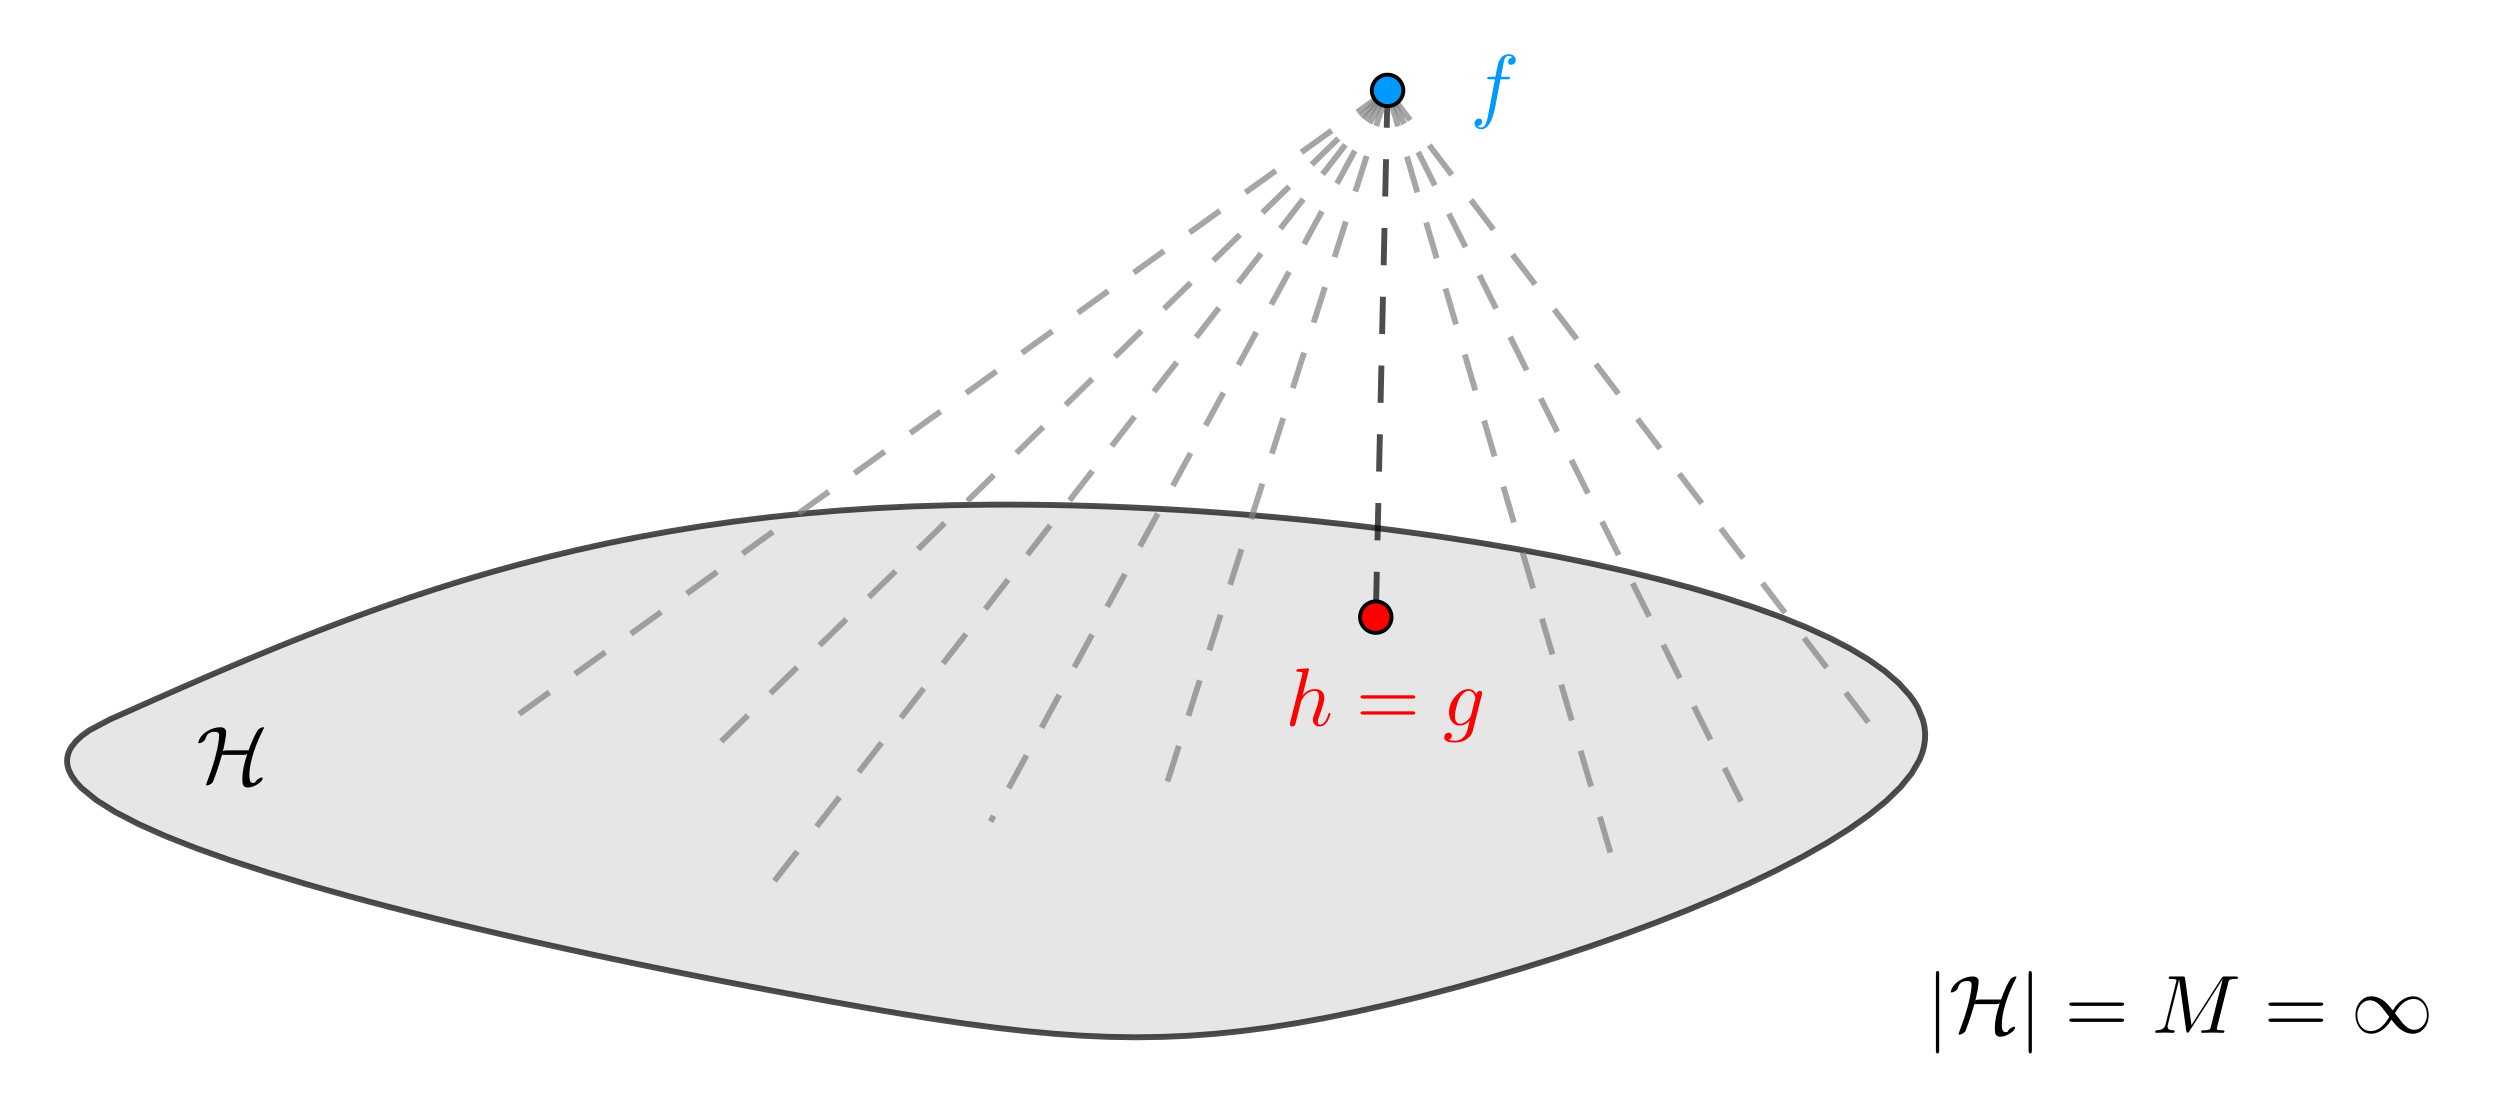 <svg version="1.1" xmlns="http://www.w3.org/2000/svg" xmlns:xlink="http://www.w3.org/1999/xlink" width="636" height="279"><defs><clipPath id="RiaKsmtNDLku"><path fill="none" stroke="none" d=" M 0 0 L 636 0 L 636 279 L 0 279 L 0 0 Z"/></clipPath></defs><g transform="scale(1,1)" clip-path="url(#RiaKsmtNDLku)"><g><path fill="none" stroke="rgb(0,0,0)" paint-order="fill stroke markers" d=" M 28 183 L 22.791 185.754 L 20.838 187.16 L 19.303 188.582 L 18.176 190.021 L 17.761 190.747 L 17.444 191.475 L 17.223 192.208 L 17.097 192.943 L 17.063 193.682 L 17.121 194.424 L 17.27 195.169 L 17.507 195.916 L 18.242 197.419 L 19.314 198.931 L 20.712 200.451 L 24.44 203.511 L 29.333 206.589 L 35.298 209.677 L 42.241 212.766 L 50.071 215.845 L 58.695 218.906 L 68.019 221.94 L 77.951 224.937 L 83.115 226.418 L 88.397 227.888 L 93.785 229.343 L 99.267 230.784 L 104.83 232.208 L 110.465 233.616 L 116.159 235.004 L 121.9 236.374 L 127.677 237.722 L 133.479 239.049 L 139.293 240.353 L 145.109 241.633 L 150.914 242.887 L 156.697 244.115 L 162.446 245.315 L 168.15 246.487 L 173.797 247.629 L 179.376 248.739 L 184.875 249.818 L 190.282 250.863 L 195.585 251.873 L 200.774 252.848 L 210.762 254.686 L 220.211 256.37 L 229.165 257.895 L 237.674 259.257 L 245.785 260.452 L 253.549 261.476 L 261.015 262.325 L 268.232 262.994 L 275.249 263.479 L 282.115 263.777 L 288.881 263.882 L 295.593 263.791 L 302.303 263.5 L 309.059 263.005 L 315.911 262.301 L 322.907 261.384 L 330.097 260.25 L 337.53 258.895 L 345.255 257.314 L 353.273 255.513 L 361.531 253.502 L 369.973 251.296 L 378.541 248.907 L 387.178 246.35 L 395.828 243.636 L 404.434 240.78 L 412.938 237.795 L 421.284 234.694 L 429.414 231.491 L 437.273 228.198 L 444.802 224.829 L 451.944 221.397 L 458.644 217.916 L 464.844 214.399 L 470.486 210.858 L 475.514 207.308 L 479.872 203.762 L 483.501 200.233 L 486.346 196.733 L 488.348 193.278 L 489.021 191.57 L 489.478 189.876 L 489.723 188.196 L 489.76 186.532 L 489.593 184.882 L 489.226 183.249 L 487.907 180.029 L 486.963 178.444 L 485.836 176.877 L 483.044 173.795 L 479.564 170.786 L 475.427 167.853 L 470.666 164.999 L 465.312 162.229 L 459.397 159.543 L 452.953 156.947 L 446.013 154.442 L 438.607 152.032 L 430.769 149.72 L 422.529 147.509 L 413.92 145.402 L 404.974 143.403 L 395.723 141.514 L 386.199 139.738 L 376.433 138.079 L 366.458 136.539 L 361.401 135.815 L 356.305 135.122 L 351.172 134.461 L 346.006 133.831 L 340.813 133.234 L 335.594 132.669 L 330.356 132.137 L 325.101 131.639 L 319.833 131.174 L 314.557 130.744 L 309.277 130.348 L 303.996 129.987 L 298.719 129.661 L 293.449 129.371 L 288.19 129.117 L 282.948 128.9 L 277.724 128.719 L 272.524 128.576 L 267.352 128.47 L 262.211 128.403 L 257.106 128.373 L 252.04 128.383 L 242.042 128.52 L 232.25 128.817 L 222.695 129.277 L 213.386 129.897 L 204.314 130.673 L 195.471 131.597 L 186.847 132.665 L 178.433 133.87 L 170.22 135.206 L 162.199 136.667 L 154.361 138.247 L 146.696 139.941 L 139.196 141.742 L 131.851 143.644 L 124.652 145.642 L 117.591 147.729 L 110.657 149.899 L 103.842 152.148 L 97.136 154.467 L 90.531 156.852 L 84.018 159.297 L 77.587 161.796 L 71.228 164.342 L 64.934 166.93 L 58.695 169.554 L 52.501 172.207 L 46.344 174.884 L 40.214 177.58 L 34.102 180.287 L 28 183 Z" stroke-opacity="0.698" stroke-linecap="round" stroke-linejoin="round" stroke-miterlimit="10" stroke-width="1.5"/><path fill="rgb(0,0,0)" stroke="none" paint-order="stroke fill markers" fill-rule="evenodd" d=" M 28 183 L 22.791 185.754 L 20.838 187.16 L 19.303 188.582 L 18.176 190.021 L 17.761 190.747 L 17.444 191.475 L 17.223 192.208 L 17.097 192.943 L 17.063 193.682 L 17.121 194.424 L 17.27 195.169 L 17.507 195.916 L 18.242 197.419 L 19.314 198.931 L 20.712 200.451 L 24.44 203.511 L 29.333 206.589 L 35.298 209.677 L 42.241 212.766 L 50.071 215.845 L 58.695 218.906 L 68.019 221.94 L 77.951 224.937 L 83.115 226.418 L 88.397 227.888 L 93.785 229.343 L 99.267 230.784 L 104.83 232.208 L 110.465 233.616 L 116.159 235.004 L 121.9 236.374 L 127.677 237.722 L 133.479 239.049 L 139.293 240.353 L 145.109 241.633 L 150.914 242.887 L 156.697 244.115 L 162.446 245.315 L 168.15 246.487 L 173.797 247.629 L 179.376 248.739 L 184.875 249.818 L 190.282 250.863 L 195.585 251.873 L 200.774 252.848 L 210.762 254.686 L 220.211 256.37 L 229.165 257.895 L 237.674 259.257 L 245.785 260.452 L 253.549 261.476 L 261.015 262.325 L 268.232 262.994 L 275.249 263.479 L 282.115 263.777 L 288.881 263.882 L 295.593 263.791 L 302.303 263.5 L 309.059 263.005 L 315.911 262.301 L 322.907 261.384 L 330.097 260.25 L 337.53 258.895 L 345.255 257.314 L 353.273 255.513 L 361.531 253.502 L 369.973 251.296 L 378.541 248.907 L 387.178 246.35 L 395.828 243.636 L 404.434 240.78 L 412.938 237.795 L 421.284 234.694 L 429.414 231.491 L 437.273 228.198 L 444.802 224.829 L 451.944 221.397 L 458.644 217.916 L 464.844 214.399 L 470.486 210.858 L 475.514 207.308 L 479.872 203.762 L 483.501 200.233 L 486.346 196.733 L 488.348 193.278 L 489.021 191.57 L 489.478 189.876 L 489.723 188.196 L 489.76 186.532 L 489.593 184.882 L 489.226 183.249 L 487.907 180.029 L 486.963 178.444 L 485.836 176.877 L 483.044 173.795 L 479.564 170.786 L 475.427 167.853 L 470.666 164.999 L 465.312 162.229 L 459.397 159.543 L 452.953 156.947 L 446.013 154.442 L 438.607 152.032 L 430.769 149.72 L 422.529 147.509 L 413.92 145.402 L 404.974 143.403 L 395.723 141.514 L 386.199 139.738 L 376.433 138.079 L 366.458 136.539 L 361.401 135.815 L 356.305 135.122 L 351.172 134.461 L 346.006 133.831 L 340.813 133.234 L 335.594 132.669 L 330.356 132.137 L 325.101 131.639 L 319.833 131.174 L 314.557 130.744 L 309.277 130.348 L 303.996 129.987 L 298.719 129.661 L 293.449 129.371 L 288.19 129.117 L 282.948 128.9 L 277.724 128.719 L 272.524 128.576 L 267.352 128.47 L 262.211 128.403 L 257.106 128.373 L 252.04 128.383 L 242.042 128.52 L 232.25 128.817 L 222.695 129.277 L 213.386 129.897 L 204.314 130.673 L 195.471 131.597 L 186.847 132.665 L 178.433 133.87 L 170.22 135.206 L 162.199 136.667 L 154.361 138.247 L 146.696 139.941 L 139.196 141.742 L 131.851 143.644 L 124.652 145.642 L 117.591 147.729 L 110.657 149.899 L 103.842 152.148 L 97.136 154.467 L 90.531 156.852 L 84.018 159.297 L 77.587 161.796 L 71.228 164.342 L 64.934 166.93 L 58.695 169.554 L 52.501 172.207 L 46.344 174.884 L 40.214 177.58 L 34.102 180.287 L 28 183 Z" fill-opacity="0.098"/><g transform="scale(21,21)"><g transform="translate(2.381,9.493)"><path fill="rgb(0,0,0)" stroke="none" paint-order="stroke fill markers" d=" M 0.308 -0.348 L 0.308 -0.348 L 0.27 -0.223 Q 0.239 -0.123 0.199 -0.022 Q 0.19 -0.003 0.153 0.015 Q 0.136 0.022 0.126 0.022 Q 0.115 0.022 0.115 0.015 Q 0.115 0.012 0.125 -0.015 Q 0.242 -0.317 0.27 -0.532 Q 0.274 -0.565 0.274 -0.584 Q 0.274 -0.615 0.246 -0.625 Q 0.237 -0.628 0.226 -0.628 Q 0.151 -0.628 0.123 -0.581 L 0.123 -0.58 Q 0.114 -0.564 0.106 -0.54 Q 0.096 -0.51 0.049 -0.493 Q 0.037 -0.489 0.03 -0.489 Q 0.028 -0.489 0.02 -0.492 Q 0.036 -0.58 0.134 -0.638 Q 0.211 -0.683 0.292 -0.683 Q 0.356 -0.678 0.359 -0.626 Q 0.359 -0.597 0.346 -0.516 Q 0.332 -0.44 0.319 -0.393 Q 0.335 -0.403 0.364 -0.403 L 0.63 -0.403 Q 0.681 -0.544 0.729 -0.627 Q 0.742 -0.65 0.749 -0.656 Q 0.784 -0.683 0.807 -0.683 Q 0.818 -0.683 0.818 -0.675 Q 0.818 -0.671 0.811 -0.661 Q 0.707 -0.461 0.662 -0.272 Q 0.64 -0.177 0.64 -0.103 Q 0.64 -0.036 0.657 -0.019 L 0.657 -0.019 Q 0.668 -0.008 0.686 -0.008 Q 0.694 -0.008 0.711 -0.013 Q 0.715 -0.035 0.742 -0.053 Q 0.772 -0.074 0.791 -0.074 Q 0.801 -0.074 0.801 -0.066 Q 0.801 -0.034 0.743 0.005 Q 0.68 0.047 0.62 0.047 Q 0.566 0.047 0.558 -0.006 Q 0.555 -0.022 0.555 -0.06 Q 0.555 -0.182 0.614 -0.358 Q 0.598 -0.348 0.569 -0.348 L 0.308 -0.348 Z"/></g></g><path fill="none" stroke="rgb(0,0,0)" paint-order="fill stroke markers" d=" M 353 23 L 350 157" stroke-opacity="0.698" stroke-linejoin="round" stroke-miterlimit="10" stroke-width="1.5" stroke-dasharray="9.5,8"/><path fill="none" stroke="rgb(128,128,128)" paint-order="fill stroke markers" d=" M 353 23 L 477 186" stroke-opacity="0.698" stroke-linejoin="round" stroke-miterlimit="10" stroke-width="1.5" stroke-dasharray="9.5,8"/><path fill="none" stroke="rgb(128,128,128)" paint-order="fill stroke markers" d=" M 353 23 L 410 218" stroke-opacity="0.698" stroke-linejoin="round" stroke-miterlimit="10" stroke-width="1.5" stroke-dasharray="9.5,8"/><path fill="none" stroke="rgb(128,128,128)" paint-order="fill stroke markers" d=" M 353 23 L 126 186" stroke-opacity="0.698" stroke-linejoin="round" stroke-miterlimit="10" stroke-width="1.5" stroke-dasharray="9.5,8"/><path fill="none" stroke="rgb(128,128,128)" paint-order="fill stroke markers" d=" M 353 23 L 179 193" stroke-opacity="0.698" stroke-linejoin="round" stroke-miterlimit="10" stroke-width="1.5" stroke-dasharray="9.5,8"/><path fill="none" stroke="rgb(128,128,128)" paint-order="fill stroke markers" d=" M 353 23 L 445 208" stroke-opacity="0.698" stroke-linejoin="round" stroke-miterlimit="10" stroke-width="1.5" stroke-dasharray="9.5,8"/><path fill="none" stroke="rgb(128,128,128)" paint-order="fill stroke markers" d=" M 353 23 L 194 228" stroke-opacity="0.698" stroke-linejoin="round" stroke-miterlimit="10" stroke-width="1.5" stroke-dasharray="9.5,8"/><path fill="none" stroke="rgb(128,128,128)" paint-order="fill stroke markers" d=" M 353 23 L 296 202" stroke-opacity="0.698" stroke-linejoin="round" stroke-miterlimit="10" stroke-width="1.5" stroke-dasharray="9.5,8"/><path fill="none" stroke="rgb(128,128,128)" paint-order="fill stroke markers" d=" M 353 23 L 252 209" stroke-opacity="0.698" stroke-linejoin="round" stroke-miterlimit="10" stroke-width="1.5" stroke-dasharray="9.5,8"/><path fill="rgb(0,153,255)" stroke="none" paint-order="stroke fill markers" d=" M 357 23 C 357 25.209 355.209 27 353 27 C 350.791 27 349 25.209 349 23 C 349 20.791 350.791 19 353 19 C 355.209 19 357 20.791 357 23 Z" fill-opacity="1"/><path fill="none" stroke="rgb(0,0,0)" paint-order="fill stroke markers" d=" M 357 23 C 357 25.209 355.209 27 353 27 C 350.791 27 349 25.209 349 23 C 349 20.791 350.791 19 353 19 C 355.209 19 357 20.791 357 23 Z" stroke-opacity="1" stroke-linecap="round" stroke-linejoin="round" stroke-miterlimit="10"/><g transform="scale(21,21)"><g transform="translate(17.81,1.361)"><path fill="rgb(0,153,255)" stroke="none" paint-order="stroke fill markers" d=" M 0.367 -0.4 L 0.367 -0.4 L 0.307 -0.083 Q 0.298 -0.021 0.271 0.059 Q 0.261 0.088 0.251 0.108 Q 0.216 0.182 0.164 0.2 Q 0.151 0.205 0.138 0.205 Q 0.088 0.205 0.064 0.171 Q 0.053 0.156 0.053 0.136 Q 0.053 0.096 0.087 0.081 Q 0.097 0.076 0.108 0.076 Q 0.137 0.076 0.144 0.101 Q 0.145 0.106 0.145 0.111 Q 0.145 0.145 0.115 0.159 Q 0.104 0.164 0.09 0.165 Q 0.109 0.183 0.138 0.183 Q 0.182 0.183 0.207 0.085 Q 0.212 0.062 0.219 0.025 L 0.225 -0.005 L 0.3 -0.4 L 0.234 -0.4 Q 0.209 -0.4 0.207 -0.408 L 0.206 -0.408 L 0.206 -0.412 Q 0.206 -0.429 0.223 -0.431 L 0.223 -0.431 L 0.236 -0.431 L 0.305 -0.431 Q 0.329 -0.556 0.338 -0.588 Q 0.368 -0.688 0.444 -0.703 Q 0.455 -0.705 0.465 -0.705 Q 0.517 -0.705 0.541 -0.671 L 0.541 -0.671 Q 0.552 -0.656 0.552 -0.636 Q 0.552 -0.596 0.518 -0.581 Q 0.508 -0.576 0.497 -0.576 Q 0.468 -0.576 0.461 -0.601 Q 0.46 -0.606 0.46 -0.611 Q 0.46 -0.642 0.488 -0.657 Q 0.499 -0.664 0.514 -0.665 Q 0.495 -0.683 0.465 -0.683 Q 0.434 -0.683 0.418 -0.649 Q 0.411 -0.635 0.394 -0.545 L 0.373 -0.431 L 0.456 -0.431 Q 0.481 -0.431 0.483 -0.42 Q 0.483 -0.402 0.467 -0.4 L 0.466 -0.4 L 0.453 -0.4 L 0.367 -0.4 Z"/></g></g><path fill="rgb(255,0,0)" stroke="none" paint-order="stroke fill markers" d=" M 354 157 C 354 159.209 352.209 161 350 161 C 347.791 161 346 159.209 346 157 C 346 154.791 347.791 153 350 153 C 352.209 153 354 154.791 354 157 Z" fill-opacity="1"/><path fill="none" stroke="rgb(0,0,0)" paint-order="fill stroke markers" d=" M 354 157 C 354 159.209 352.209 161 350 161 C 347.791 161 346 159.209 346 157 C 346 154.791 347.791 153 350 153 C 352.209 153 354 154.791 354 157 Z" stroke-opacity="1" stroke-linecap="round" stroke-linejoin="round" stroke-miterlimit="10"/><g transform="scale(21,21)"><g transform="translate(15.571,8.79)"><path fill="rgb(255,0,0)" stroke="none" paint-order="stroke fill markers" d=" M 0.287 -0.683 L 0.209 -0.365 Q 0.271 -0.442 0.357 -0.442 Q 0.446 -0.442 0.467 -0.373 L 0.467 -0.372 Q 0.472 -0.355 0.472 -0.335 Q 0.472 -0.279 0.411 -0.115 Q 0.393 -0.071 0.393 -0.044 Q 0.393 -0.011 0.417 -0.011 Q 0.479 -0.011 0.515 -0.121 L 0.519 -0.135 Q 0.524 -0.151 0.529 -0.152 L 0.529 -0.153 L 0.534 -0.153 Q 0.546 -0.153 0.546 -0.143 Q 0.546 -0.126 0.525 -0.08 Q 0.482 0.011 0.415 0.011 Q 0.364 0.011 0.342 -0.032 Q 0.333 -0.05 0.333 -0.071 Q 0.333 -0.089 0.346 -0.126 Q 0.408 -0.284 0.408 -0.35 Q 0.408 -0.42 0.354 -0.42 Q 0.306 -0.42 0.258 -0.385 Q 0.221 -0.356 0.193 -0.299 L 0.19 -0.293 Q 0.186 -0.269 0.179 -0.248 Q 0.174 -0.225 0.162 -0.181 L 0.14 -0.091 L 0.121 -0.015 Q 0.114 0.006 0.09 0.01 Q 0.087 0.011 0.084 0.011 Q 0.06 0.011 0.056 -0.01 Q 0.055 -0.014 0.055 -0.017 Q 0.055 -0.025 0.059 -0.039 L 0.204 -0.615 L 0.207 -0.635 Q 0.207 -0.646 0.193 -0.649 L 0.193 -0.649 Q 0.181 -0.652 0.157 -0.652 Q 0.135 -0.652 0.133 -0.664 Q 0.133 -0.681 0.152 -0.684 L 0.274 -0.694 Q 0.287 -0.694 0.287 -0.683 Z"/></g><g transform="translate(16.425,8.79)"><path fill="rgb(255,0,0)" stroke="none" paint-order="stroke fill markers" d=" M 0.687 -0.327 L 0.09 -0.327 Q 0.058 -0.327 0.056 -0.347 Q 0.056 -0.367 0.089 -0.367 L 0.688 -0.367 Q 0.72 -0.367 0.721 -0.347 Q 0.721 -0.327 0.687 -0.327 M 0.688 -0.133 L 0.089 -0.133 Q 0.057 -0.133 0.056 -0.153 Q 0.056 -0.173 0.09 -0.173 L 0.687 -0.173 Q 0.719 -0.173 0.721 -0.153 Q 0.721 -0.133 0.688 -0.133 Z"/></g><g transform="translate(17.481,8.79)"><path fill="rgb(255,0,0)" stroke="none" paint-order="stroke fill markers" d=" M 0.471 -0.377 L 0.471 -0.377 L 0.36 0.067 Q 0.345 0.127 0.282 0.168 Q 0.224 0.205 0.148 0.205 Q 0.025 0.205 0.016 0.155 Q 0.015 0.15 0.015 0.144 Q 0.015 0.103 0.052 0.089 Q 0.061 0.086 0.069 0.086 Q 0.1 0.086 0.106 0.113 Q 0.107 0.117 0.107 0.121 Q 0.107 0.153 0.077 0.169 Q 0.072 0.171 0.066 0.173 Q 0.097 0.183 0.146 0.183 Q 0.244 0.183 0.29 0.075 L 0.323 -0.057 L 0.322 -0.058 Q 0.277 -0.008 0.221 -0.001 Q 0.213 0 0.206 0 Q 0.136 0 0.098 -0.061 Q 0.073 -0.102 0.073 -0.158 Q 0.073 -0.265 0.149 -0.354 Q 0.219 -0.436 0.3 -0.442 L 0.311 -0.442 Q 0.365 -0.442 0.398 -0.391 L 0.404 -0.379 Q 0.413 -0.417 0.445 -0.422 Q 0.471 -0.422 0.474 -0.395 L 0.471 -0.377 M 0.341 -0.128 L 0.341 -0.128 L 0.389 -0.319 Q 0.392 -0.331 0.392 -0.334 Q 0.392 -0.354 0.375 -0.382 L 0.375 -0.382 Q 0.363 -0.402 0.345 -0.412 Q 0.33 -0.42 0.312 -0.42 Q 0.26 -0.42 0.213 -0.353 Q 0.206 -0.342 0.2 -0.331 Q 0.168 -0.271 0.149 -0.164 Q 0.144 -0.133 0.144 -0.114 Q 0.144 -0.048 0.182 -0.028 Q 0.193 -0.022 0.209 -0.022 Q 0.248 -0.022 0.29 -0.058 Q 0.334 -0.096 0.341 -0.128 Z"/></g></g><g transform="scale(21,21)"><g transform="translate(23.333,12.512)"><path fill="rgb(0,0,0)" stroke="none" paint-order="stroke fill markers" d=" M 0.159 -0.717 L 0.159 0.217 Q 0.159 0.249 0.139 0.25 Q 0.119 0.25 0.119 0.217 L 0.119 -0.717 Q 0.119 -0.749 0.139 -0.75 Q 0.159 -0.75 0.159 -0.717 Z"/></g><g transform="translate(23.611,12.512)"><path fill="rgb(0,0,0)" stroke="none" paint-order="stroke fill markers" d=" M 0.308 -0.348 L 0.308 -0.348 L 0.27 -0.223 Q 0.239 -0.123 0.199 -0.022 Q 0.19 -0.003 0.153 0.015 Q 0.136 0.022 0.126 0.022 Q 0.115 0.022 0.115 0.015 Q 0.115 0.012 0.125 -0.015 Q 0.242 -0.317 0.27 -0.532 Q 0.274 -0.565 0.274 -0.584 Q 0.274 -0.615 0.246 -0.625 Q 0.237 -0.628 0.226 -0.628 Q 0.151 -0.628 0.123 -0.581 L 0.123 -0.58 Q 0.114 -0.564 0.106 -0.54 Q 0.096 -0.51 0.049 -0.493 Q 0.037 -0.489 0.03 -0.489 Q 0.028 -0.489 0.02 -0.492 Q 0.036 -0.58 0.134 -0.638 Q 0.211 -0.683 0.292 -0.683 Q 0.356 -0.678 0.359 -0.626 Q 0.359 -0.597 0.346 -0.516 Q 0.332 -0.44 0.319 -0.393 Q 0.335 -0.403 0.364 -0.403 L 0.63 -0.403 Q 0.681 -0.544 0.729 -0.627 Q 0.742 -0.65 0.749 -0.656 Q 0.784 -0.683 0.807 -0.683 Q 0.818 -0.683 0.818 -0.675 Q 0.818 -0.671 0.811 -0.661 Q 0.707 -0.461 0.662 -0.272 Q 0.64 -0.177 0.64 -0.103 Q 0.64 -0.036 0.657 -0.019 L 0.657 -0.019 Q 0.668 -0.008 0.686 -0.008 Q 0.694 -0.008 0.711 -0.013 Q 0.715 -0.035 0.742 -0.053 Q 0.772 -0.074 0.791 -0.074 Q 0.801 -0.074 0.801 -0.066 Q 0.801 -0.034 0.743 0.005 Q 0.68 0.047 0.62 0.047 Q 0.566 0.047 0.558 -0.006 Q 0.555 -0.022 0.555 -0.06 Q 0.555 -0.182 0.614 -0.358 Q 0.598 -0.348 0.569 -0.348 L 0.308 -0.348 Z"/></g><g transform="translate(24.456,12.512)"><path fill="rgb(0,0,0)" stroke="none" paint-order="stroke fill markers" d=" M 0.159 -0.717 L 0.159 0.217 Q 0.159 0.249 0.139 0.25 Q 0.119 0.25 0.119 0.217 L 0.119 -0.717 Q 0.119 -0.749 0.139 -0.75 Q 0.159 -0.75 0.159 -0.717 Z"/></g><g transform="translate(25.011,12.512)"><path fill="rgb(0,0,0)" stroke="none" paint-order="stroke fill markers" d=" M 0.687 -0.327 L 0.09 -0.327 Q 0.058 -0.327 0.056 -0.347 Q 0.056 -0.367 0.089 -0.367 L 0.688 -0.367 Q 0.72 -0.367 0.721 -0.347 Q 0.721 -0.327 0.687 -0.327 M 0.688 -0.133 L 0.089 -0.133 Q 0.057 -0.133 0.056 -0.153 Q 0.056 -0.173 0.09 -0.173 L 0.687 -0.173 Q 0.719 -0.173 0.721 -0.153 Q 0.721 -0.133 0.688 -0.133 Z"/></g><g transform="translate(26.067,12.512)"><path fill="rgb(0,0,0)" stroke="none" paint-order="stroke fill markers" d=" M 0.926 -0.606 L 0.793 -0.073 Q 0.788 -0.055 0.788 -0.049 Q 0.788 -0.032 0.835 -0.031 L 0.836 -0.031 L 0.853 -0.031 Q 0.879 -0.031 0.881 -0.02 Q 0.881 0 0.862 0 L 0.738 -0.003 L 0.737 -0.003 L 0.614 0 L 0.613 0 Q 0.598 0 0.598 -0.012 Q 0.598 -0.029 0.614 -0.031 L 0.626 -0.031 Q 0.691 -0.031 0.704 -0.045 Q 0.71 -0.052 0.716 -0.073 Q 0.716 -0.074 0.717 -0.078 L 0.86 -0.651 L 0.859 -0.651 L 0.455 -0.018 Q 0.443 -0.001 0.433 0 Q 0.422 0 0.418 -0.023 L 0.332 -0.643 L 0.331 -0.643 L 0.195 -0.098 Q 0.191 -0.083 0.191 -0.075 Q 0.191 -0.038 0.239 -0.032 Q 0.248 -0.031 0.259 -0.031 Q 0.277 -0.031 0.277 -0.02 Q 0.277 0 0.259 0 L 0.159 -0.003 L 0.156 -0.003 L 0.057 0 L 0.056 0 Q 0.042 0 0.042 -0.012 Q 0.042 -0.031 0.06 -0.031 Q 0.139 -0.034 0.16 -0.081 Q 0.164 -0.091 0.168 -0.106 L 0.295 -0.615 Q 0.299 -0.631 0.299 -0.634 Q 0.299 -0.646 0.283 -0.649 L 0.282 -0.649 L 0.282 -0.649 Q 0.28 -0.65 0.277 -0.65 Q 0.253 -0.652 0.234 -0.652 Q 0.208 -0.652 0.206 -0.66 Q 0.205 -0.662 0.205 -0.664 Q 0.205 -0.681 0.222 -0.683 L 0.222 -0.683 L 0.235 -0.683 L 0.372 -0.683 Q 0.395 -0.683 0.399 -0.678 L 0.399 -0.677 Q 0.401 -0.673 0.403 -0.66 L 0.481 -0.094 L 0.846 -0.664 Q 0.857 -0.681 0.866 -0.682 Q 0.87 -0.683 0.885 -0.683 L 1.017 -0.683 Q 1.042 -0.683 1.044 -0.672 Q 1.044 -0.655 1.03 -0.653 Q 1.025 -0.652 1.012 -0.652 Q 0.949 -0.652 0.937 -0.636 L 0.936 -0.635 L 0.936 -0.634 Q 0.931 -0.627 0.926 -0.606 Z"/></g><g transform="translate(27.424,12.512)"><path fill="rgb(0,0,0)" stroke="none" paint-order="stroke fill markers" d=" M 0.687 -0.327 L 0.09 -0.327 Q 0.058 -0.327 0.056 -0.347 Q 0.056 -0.367 0.089 -0.367 L 0.688 -0.367 Q 0.72 -0.367 0.721 -0.347 Q 0.721 -0.327 0.687 -0.327 M 0.688 -0.133 L 0.089 -0.133 Q 0.057 -0.133 0.056 -0.153 Q 0.056 -0.173 0.09 -0.173 L 0.687 -0.173 Q 0.719 -0.173 0.721 -0.153 Q 0.721 -0.133 0.688 -0.133 Z"/></g><g transform="translate(28.479,12.512)"><path fill="rgb(0,0,0)" stroke="none" paint-order="stroke fill markers" d=" M 0.508 -0.272 Q 0.567 -0.372 0.652 -0.416 Q 0.702 -0.442 0.754 -0.442 Q 0.85 -0.442 0.905 -0.353 Q 0.943 -0.292 0.943 -0.216 Q 0.943 -0.112 0.879 -0.045 Q 0.826 0.011 0.751 0.011 Q 0.663 0.011 0.581 -0.058 Q 0.559 -0.077 0.514 -0.131 L 0.491 -0.159 Q 0.432 -0.059 0.347 -0.015 Q 0.297 0.011 0.245 0.011 Q 0.149 0.011 0.094 -0.078 Q 0.056 -0.139 0.056 -0.215 Q 0.056 -0.319 0.12 -0.386 Q 0.173 -0.442 0.248 -0.442 Q 0.336 -0.442 0.418 -0.373 Q 0.44 -0.354 0.485 -0.3 L 0.489 -0.295 Q 0.495 -0.287 0.508 -0.272 M 0.534 -0.237 L 0.63 -0.114 Q 0.631 -0.114 0.631 -0.113 L 0.635 -0.109 Q 0.701 -0.037 0.767 -0.037 Q 0.839 -0.037 0.886 -0.102 Q 0.921 -0.151 0.921 -0.216 Q 0.921 -0.304 0.868 -0.362 Q 0.829 -0.405 0.773 -0.41 L 0.761 -0.41 Q 0.635 -0.41 0.539 -0.246 Q 0.537 -0.242 0.534 -0.237 M 0.465 -0.194 L 0.465 -0.194 L 0.369 -0.317 L 0.368 -0.318 L 0.364 -0.322 Q 0.298 -0.394 0.232 -0.394 Q 0.16 -0.394 0.113 -0.329 Q 0.078 -0.28 0.078 -0.215 Q 0.078 -0.127 0.131 -0.069 Q 0.174 -0.021 0.238 -0.021 Q 0.364 -0.021 0.46 -0.185 Q 0.462 -0.189 0.465 -0.194 Z"/></g></g></g></g></svg>